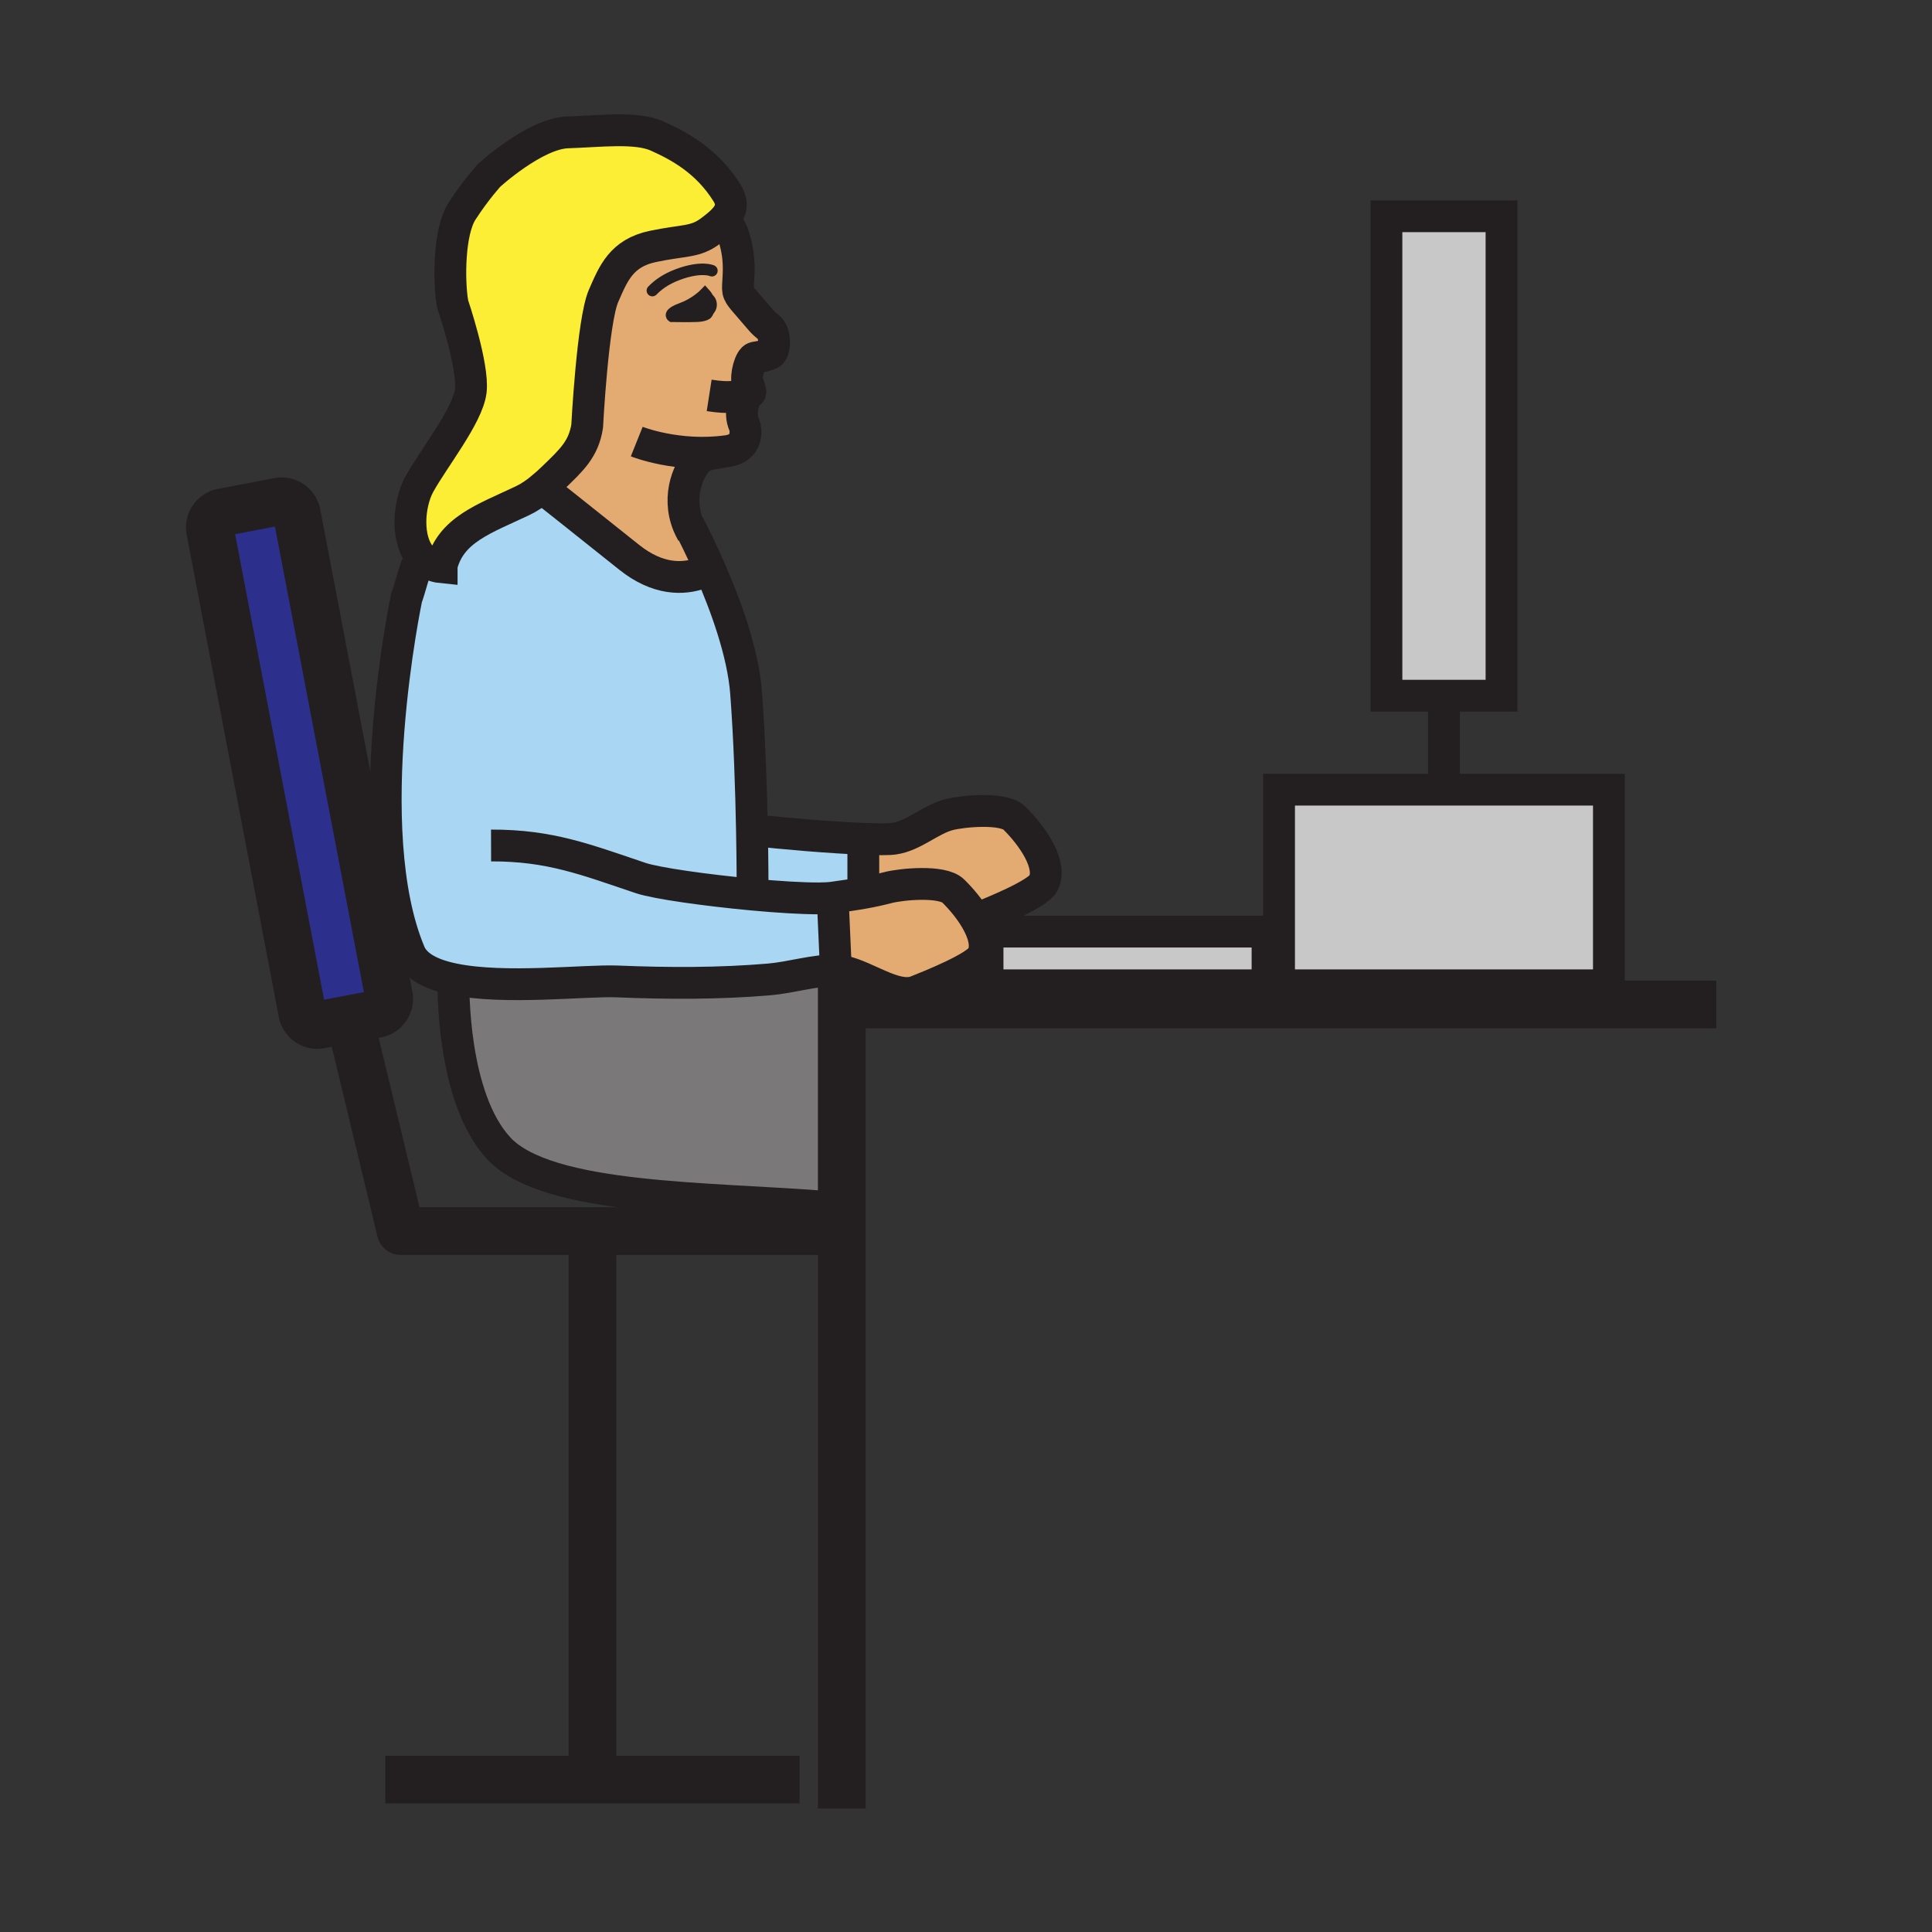 <?xml version="1.0"?><svg xmlns="http://www.w3.org/2000/svg" width="850.394" height="850.394" viewBox="0 0 850.394 850.394" overflow="visible"><rect x="0" y="0" width="850.394" height="850.394" fill="#333333" stroke="none"/><path fill="#c8c8c8" d="M562.99 347.59h145.189v86.101H562.99zM434.68 410.05h123.24v23.641H434.68zM635.58 306.22h-25.32V95.19h50.65v211.03z"></path><path d="M399.17 437.09v5.04h-28.65v89.97c-3.06-.77-5.31-.779-5.42-.779-52.99-4.29-123.98-2.851-145.46-25.771-20.9-22.29-20.1-71.899-20.04-74.569 22.61 4.699 57.89.439 72.04 1.01 22.3.92 44.76 1 67.01-.891 9.44-.8 19.96-4.159 29.29-3.949 9.49.219 21.62 9.939 31.23 9.939z" fill="#7a7878"></path><path d="M171.18 438.4a6.752 6.752 0 0 1-5.36 7.899l-24.88 4.75c-3.66.7-7.2-1.7-7.9-5.37L92.48 233.42a6.772 6.772 0 0 1 5.37-7.9l24.88-4.75c3.66-.7 7.19 1.7 7.9 5.37l40.55 212.26z" fill="#2c308c"></path><path d="M318.34 96.96c-1.51 1.59-3.45 3.13-5.59 4.72-6.87 5.1-11.35 3.87-25.32 6.78-13.98 2.93-17.45 11.93-21.76 21.75-4.81 10.93-7.22 57.38-7.22 57.38-1.59 10.16-6.93 14.96-14.93 22.7-1.68 1.62-3.3 3.1-4.91 4.43-2.85 2.37-5.67 4.28-8.71 5.72-16.79 7.96-31.44 12.69-35.5 28.45v.82c-3.74-.37-6.61-1.92-8.73-4.2-7.11-7.65-5.88-23.65-1.15-32.28 6.13-11.21 21.35-30.17 22.69-41.11 1.33-10.94-7.99-38.36-7.99-38.36-.05-.34-.1-.67-.15-.98-1.45-8.88-1.66-30.63 4.34-39.9 6.01-9.28 11.85-15.66 11.85-15.66s20.2-18.48 34.57-18.95c14.36-.46 30.25-2.54 39.5 1.64 9.26 4.18 21.72 10.68 30.63 24.93 3.07 4.91 1.75 8.62-1.62 12.12z" fill="#fbee34"></path><path d="M310.3 129.31s-1.14 1.19-3.12 2.62c-1.77 1.3-4.2 2.79-7.08 3.83-6.09 2.2-4.29 3.46-4.29 3.46s8.25.13 11.22-.04c1.85-.09 2.95-.46 3.51-.72.34-.16.49-.28.49-.28s.28-.01.97-1.94c1.34-3.62-1.7-6.93-1.7-6.93zm13.21 68.32c-4.3 1.84-12.25 1.47-15.42 4.08-4.44 3.65-10.54 16.14-5.14 29.33l.18-.08c2.03 3.9 5.58 10.97 9.41 19.72l-4.14 1.64c-7.74 2.71-18.81 3.08-31.48-7.04-24.41-19.53-38.07-30.27-38.07-30.27l-.24-.29c1.61-1.33 3.23-2.81 4.91-4.43 8-7.74 13.34-12.54 14.93-22.7 0 0 2.41-46.45 7.22-57.38 4.31-9.82 7.78-18.82 21.76-21.75 13.97-2.91 18.45-1.68 25.32-6.78 2.14-1.59 4.08-3.13 5.59-4.72 2.46 1.92 4.01 3.87 5.66 10.96 1.33 5.72 1.3 10.69.94 16.06-.35 4.95-.31 5.02 4.17 10.16 6.49 7.46 5.96 7.29 9.31 10.03 3.32 2.73 2.67 10.86.4 11.66-3.52 1.24-1.6.63-6.59 1.59-2.06.4-4.11 7.89-3.16 11.08.66 2.24 1.87 4.15.87 4.41-.75.2-1.44.4-2.11.6l.31 1.02c-.26 1.4-3.04 6.75-.55 12.46.98 2.26 1.2 8.37-4.08 10.64zm-43.24-3.26s17.96 7.2 39.77 4.18l-39.77-4.18zM446.46 360.06c7.93 7.8 16.92 20.68 12.82 28.68-2.561 4.96-23.141 13.14-28.94 15.45-.3.12-.6.23-.91.32-2.689-4.53-6.38-8.93-9.86-12.34-4.82-4.74-22.83-3.03-28.78-1.47-3.62.94-7.03 1.68-10.46 2.29L380 388v-16l.04-2.77c6.22.25 11.08.27 13.39-.06 8.79-1.24 15.96-8.41 24.24-10.58 5.93-1.55 23.96-3.28 28.79 1.47z" fill="#e3ab72" class="aac-skin-fill"></path><path d="M429.43 404.51c3.45 5.81 5.28 11.84 2.971 16.34-2.54 4.96-23.13 13.14-28.94 15.459-1.36.551-2.79.78-4.29.78-9.61 0-21.74-9.72-31.23-9.939l-1.39-31.05-5.78-.67c2.38-.02 4.35-.13 5.78-.33 4.94-.7 9.38-1.32 13.78-2.11 3.43-.61 6.84-1.35 10.46-2.29 5.95-1.56 23.96-3.27 28.78 1.47 3.479 3.41 7.169 7.81 9.859 12.34z" fill="#e3ab72" class="aac-skin-fill"></path><path d="M330.83 393.73c11.65 1.08 22.71 1.77 29.94 1.7l5.78.67 1.39 31.05c-9.33-.21-19.85 3.149-29.29 3.949-22.25 1.891-44.71 1.811-67.01.891-14.15-.57-49.43 3.689-72.04-1.01-9.45-1.95-16.68-5.48-19.25-11.57-22.92-54.42-1.44-156.1-1.44-156.1 1.73-4.83 3.49-12.4 5.26-16.08l1.5-1.72c2.12 2.28 4.99 3.83 8.73 4.2v-.82c4.06-15.76 18.71-20.49 35.5-28.45 3.04-1.44 5.86-3.35 8.71-5.72l.24.29s13.66 10.74 38.07 30.27c12.67 10.12 23.74 9.75 31.48 7.04l4.14-1.64c6.82 15.59 14.49 36.49 15.85 54.16 1.56 20.35 2.27 43.58 2.59 60.47.27 14.03.27 23.69.27 23.69l-.42 4.73z" fill="#a9d7f3"></path><path d="M380 388l.33 4.99c-4.4.79-8.84 1.41-13.78 2.11-1.43.2-3.4.31-5.78.33-7.23.07-18.29-.62-29.94-1.7l.42-4.73s0-9.66-.27-23.69c14.18 1.64 35.06 3.37 49.06 3.92L380 372v16z" fill="#a9d7f3"></path><path d="M280.27 194.37l39.77 4.18c-21.81 3.02-39.77-4.18-39.77-4.18z" fill="#fff"></path><path d="M310.47 136.22c-1 .06-1.84-.86-1.9-2.05-.07-1.2.68-2.2 1.69-2.26.99-.04 1.86.89 1.9 2.07.06 1.18-.69 2.2-1.69 2.24z" fill="#231f20"></path><g fill="none" stroke="#231f20"><path stroke-width="21" d="M370.52 796.04V442.13H755.45"></path><path stroke-width="14" d="M434.68 410.05h123.24v23.641H434.68zM562.99 347.59h145.189v86.101H562.99zM635.58 306V345.27M660.91 306.22h-50.65V95.19h50.65z"></path><path stroke-width="21" stroke-linecap="round" stroke-linejoin="round" d="M360.39 541.88H176.37l-21.95-91.16"></path><path stroke-width="21" d="M260.78 540.2V781.62M169.61 783.31h182.34"></path><path d="M171.18 438.4a6.752 6.752 0 0 1-5.36 7.899l-24.88 4.75c-3.66.7-7.2-1.7-7.9-5.37L92.48 233.42a6.772 6.772 0 0 1 5.37-7.9l24.88-4.75c3.66-.7 7.19 1.7 7.9 5.37l40.55 212.26z" stroke-width="21" stroke-linecap="round" stroke-linejoin="round"></path><path d="M426.38 404.97c1.05-.02 2.07-.16 3.05-.46.311-.09.61-.2.91-.32 5.8-2.31 26.38-10.49 28.94-15.45 4.1-8-4.891-20.88-12.82-28.68-4.83-4.75-22.86-3.02-28.79-1.47-8.28 2.17-15.45 9.34-24.24 10.58-2.31.33-7.17.31-13.39.06-14-.55-34.88-2.28-49.06-3.92-.42-.04-.83-.09-1.24-.14" stroke-width="14"></path><path d="M310.54 138.46c.34-.16.49-.28.49-.28s.28-.01.97-1.94c1.34-3.62-1.7-6.93-1.7-6.93s-1.14 1.19-3.12 2.62c-1.77 1.3-4.2 2.79-7.08 3.83-6.09 2.2-4.29 3.46-4.29 3.46s8.25.13 11.22-.04c1.85-.09 2.95-.46 3.51-.72z" stroke-width="5.065"></path><path d="M313.36 119.16s-4.64-2.14-14.84 1.61c-5.91 2.19-9.23 4.95-11.37 7.14" stroke-width="5.065" stroke-linecap="round" stroke-linejoin="round"></path><path d="M307.2 131.89s0 .01-.02.04c-.12.37-1.03 3.12-.32 4.03.72.91 1.72 2.07 3.62 2.24" stroke-width="5.065"></path><path d="M312.16 133.98c.06 1.18-.69 2.2-1.69 2.24-1 .06-1.84-.86-1.9-2.05-.07-1.2.68-2.2 1.69-2.26.99-.04 1.86.89 1.9 2.07z" stroke-width="6.753"></path><path d="M238.61 214.72c-2.85 2.37-5.67 4.28-8.71 5.72-16.79 7.96-31.44 12.69-35.5 28.45v.82c-3.74-.37-6.61-1.92-8.73-4.2-7.11-7.65-5.88-23.65-1.15-32.28 6.13-11.21 21.35-30.17 22.69-41.11 1.33-10.94-7.99-38.36-7.99-38.36-.05-.34-.1-.67-.15-.98-1.45-8.88-1.66-30.63 4.34-39.9 6.01-9.28 11.85-15.66 11.85-15.66s20.2-18.48 34.57-18.95c14.36-.46 30.25-2.54 39.5 1.64 9.26 4.18 21.72 10.68 30.63 24.93 3.07 4.91 1.75 8.62-1.62 12.12-1.51 1.59-3.45 3.13-5.59 4.72-6.87 5.1-11.35 3.87-25.32 6.78-13.98 2.93-17.45 11.93-21.76 21.75-4.81 10.93-7.22 57.38-7.22 57.38-1.59 10.16-6.93 14.96-14.93 22.7-1.68 1.62-3.3 3.1-4.91 4.43z" stroke-width="14"></path><path d="M312.15 174.04c9.02 1.4 12.04.54 15.68-.53.67-.2 1.36-.4 2.11-.6 1-.26-.21-2.17-.87-4.41-.95-3.19 1.1-10.68 3.16-11.08 4.99-.96 3.07-.35 6.59-1.59 2.27-.8 2.92-8.93-.4-11.66-3.35-2.74-2.82-2.57-9.31-10.03-4.48-5.14-4.52-5.21-4.17-10.16.36-5.37.39-10.34-.94-16.06-1.65-7.09-3.2-9.04-5.66-10.96-.1-.09-.2-.17-.31-.25M328.14 174.53c-.26 1.4-3.04 6.75-.55 12.46.98 2.26 1.2 8.37-4.08 10.64-4.3 1.84-12.25 1.47-15.42 4.08-4.44 3.65-10.54 16.14-5.14 29.33.49 1.17 1.06 2.34 1.73 3.52M280.27 194.37s17.96 7.2 39.77 4.18M184.17 247.23c-1.77 3.68-3.53 11.25-5.26 16.08 0 0-21.48 101.68 1.44 156.1 2.57 6.09 9.8 9.62 19.25 11.57 22.61 4.699 57.89.439 72.04 1.01 22.3.92 44.76 1 67.01-.891 9.44-.8 19.96-4.159 29.29-3.949 9.49.22 21.62 9.939 31.23 9.939 1.5 0 2.93-.229 4.29-.78 5.81-2.319 26.4-10.5 28.94-15.459 2.31-4.5.479-10.53-2.971-16.34-2.689-4.53-6.38-8.93-9.86-12.34-4.82-4.74-22.83-3.03-28.78-1.47-3.62.94-7.03 1.68-10.46 2.29-4.4.79-8.84 1.41-13.78 2.11-1.43.2-3.4.31-5.78.33-7.23.07-18.29-.62-29.94-1.7-20.06-1.88-41.86-4.92-48.81-7.25-24.18-8.12-39.85-14.4-65.87-14.33" stroke-width="14"></path><path d="M303.13 230.96c2.03 3.9 5.58 10.97 9.41 19.72 6.82 15.59 14.49 36.49 15.85 54.16 1.56 20.35 2.27 43.58 2.59 60.47.27 14.03.27 23.69.27 23.69M199.6 430.87v.11c-.06 2.67-.86 52.279 20.04 74.569 21.48 22.92 92.47 21.48 145.46 25.771.11 0 2.36.01 5.42.779.1.03.2.051.3.08" stroke-width="14"></path><path d="M308.4 252.32c-7.74 2.71-18.81 3.08-31.48-7.04-24.41-19.53-38.07-30.27-38.07-30.27" stroke-width="14"></path><path stroke-width="14" stroke-linecap="round" stroke-linejoin="round" d="M380 372v16M366.55 396.1l1.39 31.05"></path></g><path fill="none" d="M0 0h850.394v850.394H0z"></path></svg>